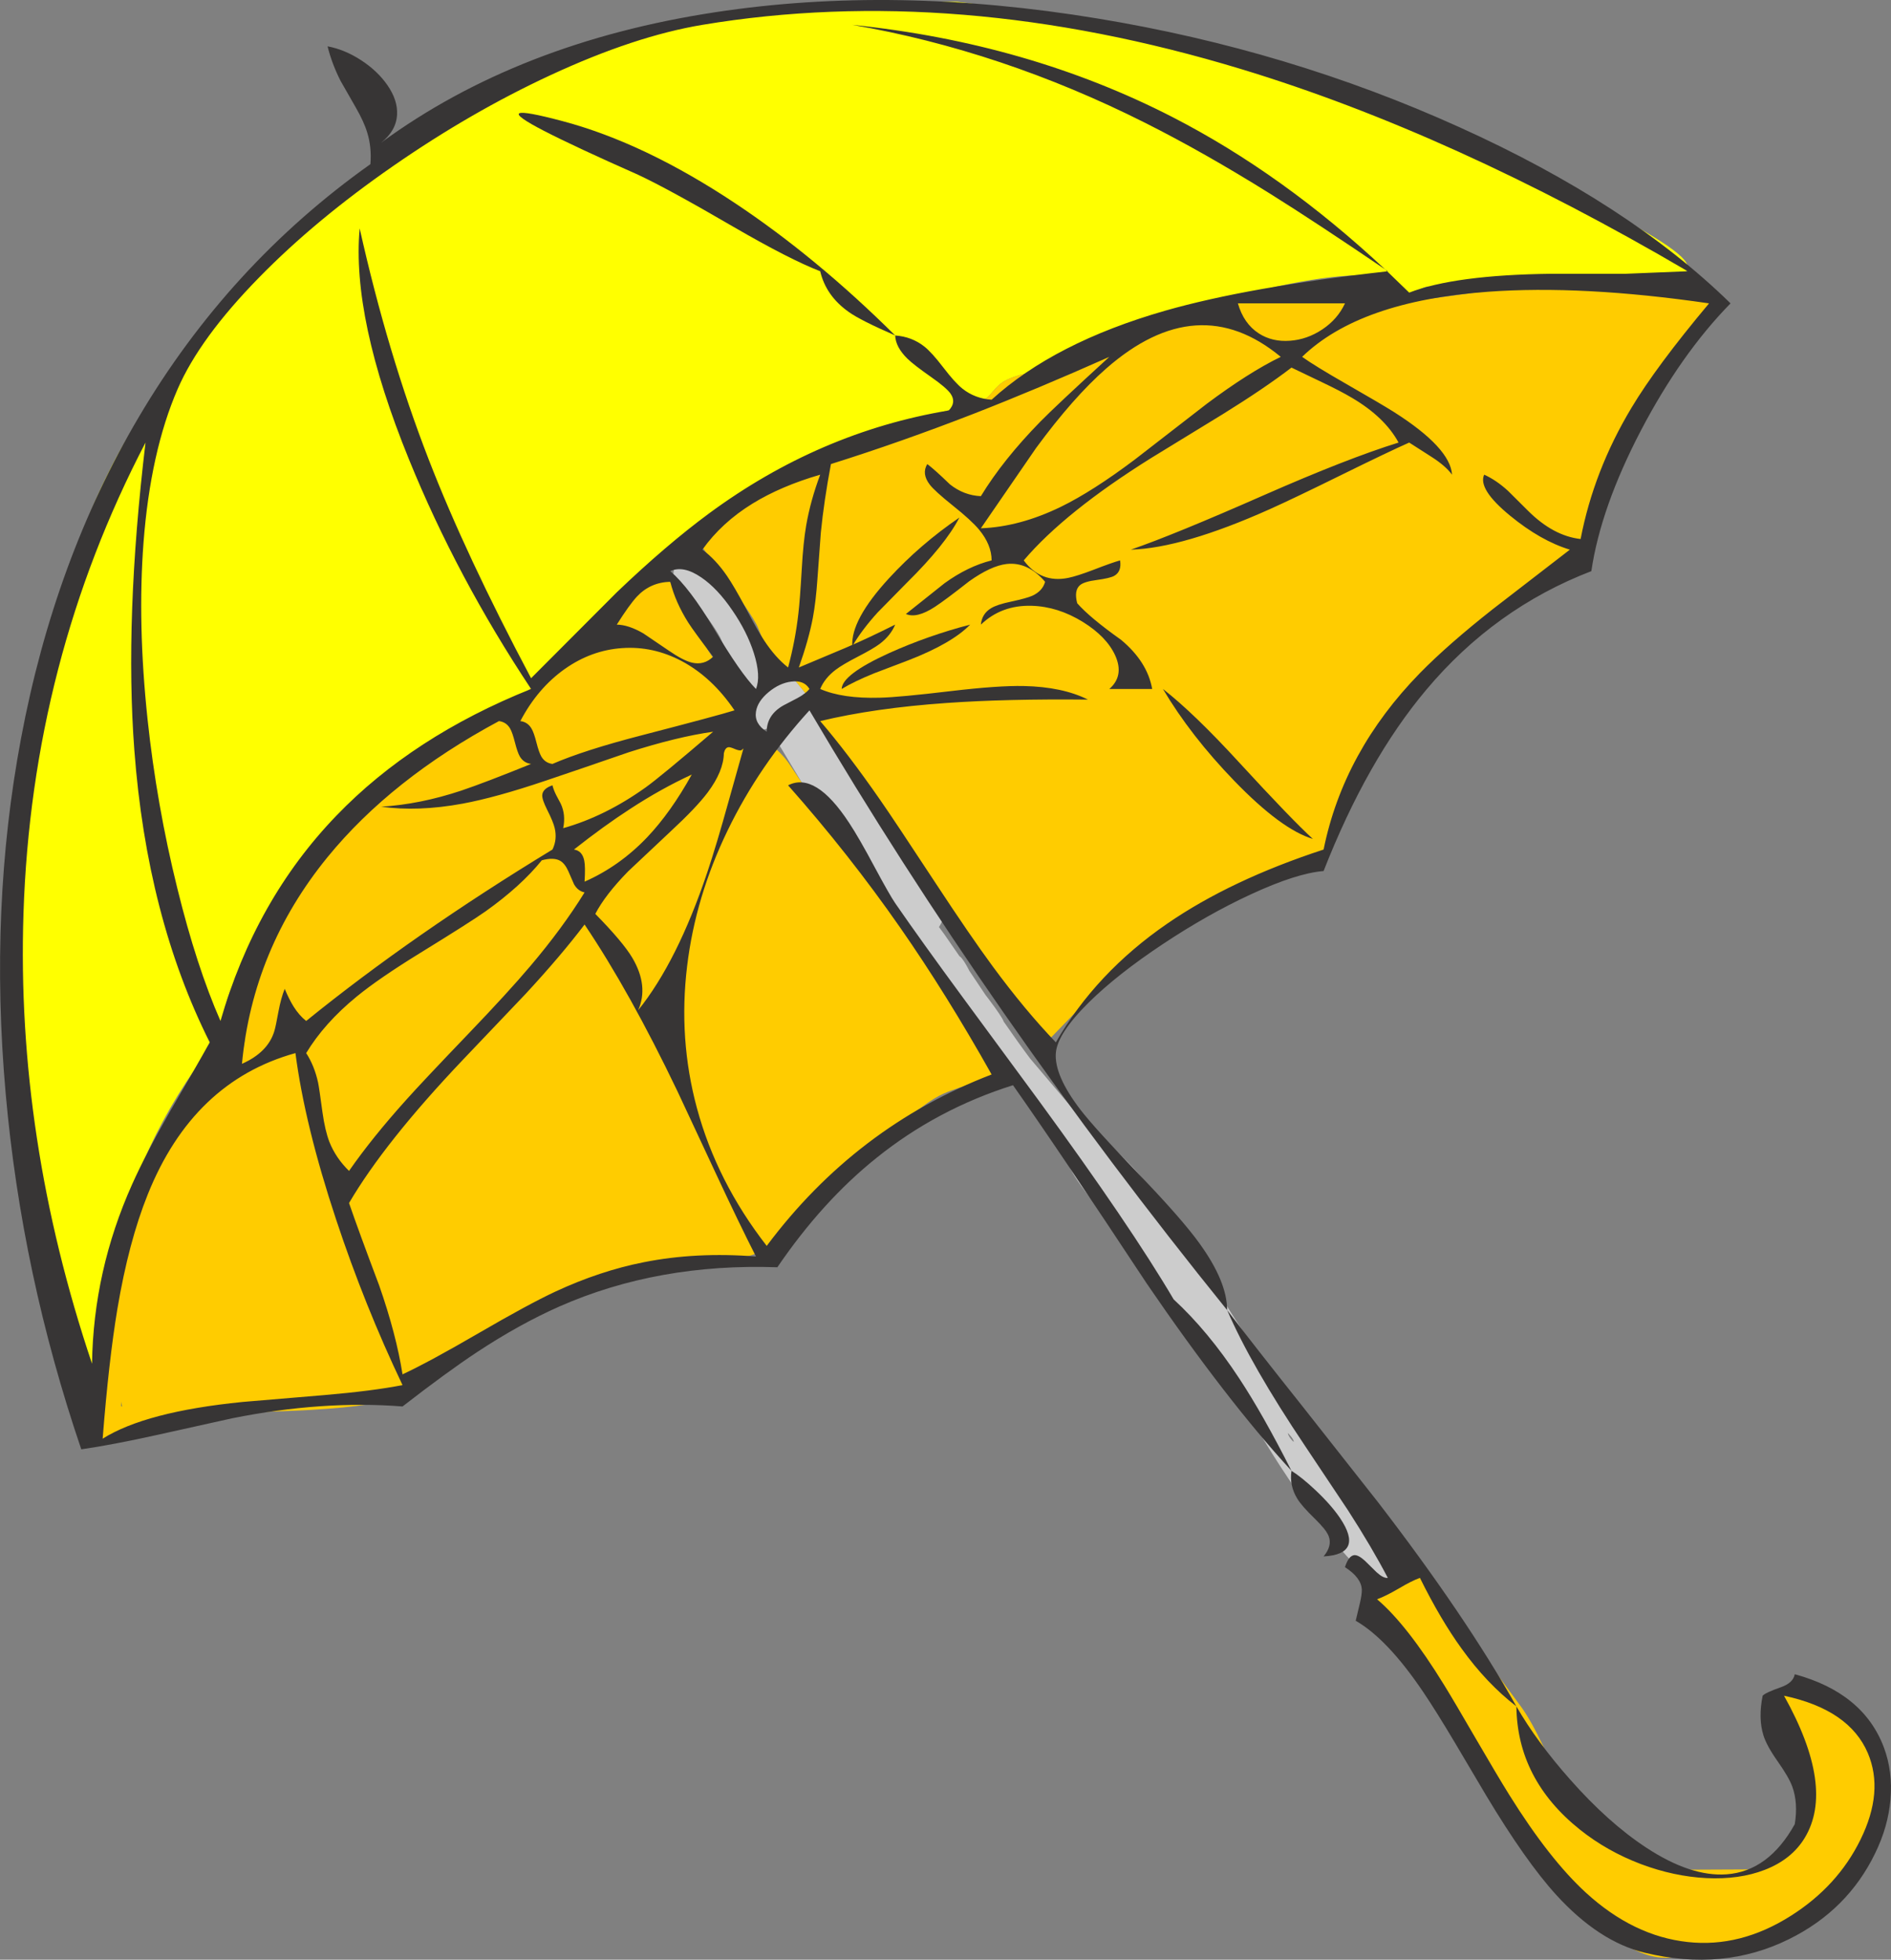 <?xml version="1.0" encoding="UTF-8" standalone="no"?>
<svg xmlns:xlink="http://www.w3.org/1999/xlink" height="930.55px" width="898.0px" xmlns="http://www.w3.org/2000/svg">
  <rect width="100%" height="100%" fill="#808080" stroke="none"/>
  <g transform="matrix(1, 0, 0, 1, 449.0, 465.25)">
    <path d="M-0.8 -31.95 Q-0.8 -28.55 -3.1 -25.05 L-0.55 -21.6 6.6 -11.25 7.4 -10.6 Q8.8 -9.0 10.55 -5.75 L11.3 -4.3 17.7 5.25 19.0 7.2 20.65 9.35 Q27.1 17.95 27.6 19.8 34.65 30.0 40.2 37.4 L59.7 60.4 Q70.85 73.0 75.4 76.6 86.9 85.6 96.25 97.7 99.8 102.3 109.4 116.8 118.5 130.6 135.55 158.0 150.95 182.25 163.0 197.8 L178.0 217.6 Q184.7 226.0 196.4 237.2 203.2 243.7 212.4 277.1 212.4 280.6 211.65 282.2 210.25 285.2 206.0 285.2 197.9 285.2 175.75 255.15 157.65 230.6 144.6 207.2 140.0 198.95 131.1 187.85 L114.35 167.85 Q92.5 142.2 87.0 129.2 84.15 122.45 73.65 109.65 62.55 96.25 59.6 90.2 49.25 68.95 34.8 51.2 26.8 41.35 10.2 17.2 L8.05 14.05 4.85 9.35 Q-9.15 -11.3 -14.25 -20.3 -16.3 -21.1 -19.3 -23.9 L-31.4 -41.0 -45.95 -62.2 Q-54.9 -75.35 -60.4 -82.4 L-67.5 -92.45 -67.7 -92.75 -80.2 -113.55 -83.85 -119.8 Q-85.3 -118.8 -86.8 -118.8 L-88.4 -118.9 -93.25 -127.0 -93.2 -127.5 Q-93.2 -131.2 -91.25 -134.8 -94.95 -137.65 -99.1 -145.55 -102.5 -152.1 -107.0 -162.6 -111.05 -170.05 -120.7 -181.5 -129.2 -191.5 -129.2 -192.0 -129.2 -201.0 -121.7 -197.15 -115.15 -193.75 -105.2 -182.1 -95.65 -170.9 -88.7 -158.85 -84.8 -152.1 -82.9 -147.15 -81.35 -146.95 -79.45 -145.95 L-78.4 -146.45 -76.35 -147.3 Q-73.6 -145.0 -67.55 -137.4 L-66.3 -135.8 -66.45 -135.8 -67.5 -135.65 -61.0 -128.0 Q-60.8 -118.85 -38.05 -86.55 L-21.0 -63.1 Q-12.2 -51.15 -10.6 -48.4 L-0.8 -31.95 M163.85 217.8 Q164.85 219.15 165.4 219.4 165.35 218.5 164.15 216.95 L162.6 215.2 162.6 215.4 Q162.8 216.35 163.85 217.8" fill="#cccccc" fill-rule="evenodd" stroke="none"/>
    <path d="M-401.9 217.8 Q-406.05 217.15 -407.6 214.65 -408.65 213.0 -408.4 211.1 -408.4 207.2 -406.35 199.75 -405.05 195.05 -403.45 192.5 L-403.6 193.6 Q-404.55 201.95 -404.4 211.6 L-404.0 215.25 Q-403.35 216.9 -401.9 217.8 M-391.4 202.6 L-391.55 200.3 -391.0 202.55 -391.4 202.6" fill="#666666" fill-rule="evenodd" stroke="none"/>
    <path d="M-403.6 185.7 L-405.6 186.0 Q-413.3 186.0 -414.85 177.6 -415.25 175.2 -415.3 170.8 -415.35 166.65 -415.6 165.6 -416.05 163.8 -419.7 155.5 -422.8 148.65 -422.8 144.6 L-422.65 141.9 Q-428.55 135.0 -433.5 113.8 -435.75 104.0 -442.0 64.2 L-442.0 15.6 Q-443.2 11.05 -443.5 2.45 L-443.6 -11.1 Q-443.6 -20.8 -442.6 -32.95 L-440.6 -54.6 -439.2 -65.35 Q-438.2 -72.15 -438.0 -76.2 -437.95 -77.6 -437.3 -79.3 -438.4 -81.35 -438.8 -84.8 -439.3 -89.0 -438.8 -93.2 -438.8 -107.9 -427.85 -150.85 -421.35 -176.3 -415.6 -195.2 -409.0 -217.25 -398.7 -238.35 -389.6 -257.05 -379.8 -270.8 -372.1 -281.5 -366.6 -285.65 L-366.8 -287.2 Q-366.8 -299.5 -322.35 -338.85 -310.0 -349.75 -288.45 -367.7 -269.6 -383.4 -266.0 -386.8 -238.7 -412.65 -187.25 -432.7 -138.7 -451.6 -77.6 -462.0 L-54.6 -462.2 -52.0 -462.8 -28.2 -463.0 -22.4 -464.4 5.6 -464.4 Q48.3 -459.15 83.9 -452.55 134.0 -443.2 134.0 -436.8 L133.85 -435.35 Q155.3 -433.3 170.4 -427.0 173.85 -425.6 182.85 -421.2 190.4 -417.55 195.8 -415.6 L222.9 -405.55 251.0 -394.8 268.8 -386.95 Q287.4 -378.5 303.45 -370.5 352.4 -346.1 352.4 -338.6 352.4 -336.75 351.0 -334.95 349.3 -332.8 346.4 -332.4 L303.2 -332.4 300.6 -333.0 269.0 -333.0 Q262.8 -329.9 257.1 -330.5 250.2 -331.25 247.2 -330.4 L242.6 -328.8 Q238.9 -327.6 236.0 -327.6 235.0 -327.6 232.6 -328.4 L229.2 -329.2 Q228.1 -329.2 225.9 -328.15 224.45 -325.2 220.8 -325.2 217.4 -325.2 216.4 -326.65 215.85 -327.55 215.3 -329.9 213.35 -334.6 198.8 -334.6 169.5 -334.6 115.85 -318.05 97.15 -312.3 78.8 -305.55 64.05 -300.1 58.4 -297.4 55.1 -295.8 44.4 -289.4 L38.6 -288.0 Q31.3 -286.35 27.35 -283.9 25.0 -282.4 22.5 -279.35 20.05 -276.4 17.95 -275.1 14.4 -272.95 7.6 -271.8 -0.65 -270.4 -19.45 -263.7 -34.1 -258.45 -48.05 -252.5 L-52.0 -251.0 Q-74.55 -242.3 -100.8 -224.7 -123.45 -209.5 -139.4 -194.4 -143.5 -190.5 -157.25 -179.75 -170.0 -169.8 -175.2 -164.4 -183.25 -155.45 -189.2 -149.2 L-194.95 -143.3 Q-194.8 -142.4 -194.8 -141.3 L-194.8 -140.9 -199.35 -136.0 -203.25 -131.6 Q-208.75 -128.05 -220.95 -122.05 -237.6 -113.8 -242.95 -110.85 -255.15 -104.05 -261.4 -98.2 L-266.85 -93.05 Q-272.6 -88.6 -277.35 -83.25 L-285.65 -75.6 Q-300.2 -61.65 -307.4 -52.0 -313.4 -43.9 -321.5 -29.3 L-334.0 -5.8 -339.9 5.95 Q-342.65 12.55 -342.0 17.6 -340.95 26.3 -341.35 29.45 -342.5 38.8 -350.8 38.8 L-353.55 38.35 -356.6 42.65 Q-373.3 66.85 -383.6 92.8 L-393.7 123.35 Q-403.6 154.7 -403.6 161.8 -403.6 162.7 -402.8 165.95 -402.15 168.55 -402.0 170.1 -403.5 178.6 -403.6 185.7" fill="#ffff00" fill-rule="evenodd" stroke="none"/>
    <path d="M44.4 -289.4 Q53.05 -291.75 58.7 -294.65 69.2 -300.0 76.2 -302.4 87.0 -306.15 114.55 -316.05 140.1 -324.4 158.4 -326.0 L180.8 -326.0 197.65 -323.05 Q207.7 -321.4 211.0 -321.4 216.25 -321.4 240.35 -324.8 263.6 -328.15 274.6 -327.8 L344.0 -327.6 Q356.6 -327.25 360.65 -324.2 362.8 -322.55 362.8 -318.8 362.8 -316.85 326.0 -269.45 326.8 -267.9 326.8 -265.5 326.8 -253.65 311.3 -224.0 295.85 -194.45 287.0 -189.0 256.0 -170.05 235.1 -152.1 211.95 -132.2 202.8 -114.8 L192.2 -95.65 Q185.9 -83.85 184.4 -76.4 184.2 -69.9 183.05 -66.5 181.0 -60.45 172.4 -57.4 166.05 -55.2 154.35 -49.65 142.85 -44.15 139.4 -43.0 121.2 -36.9 107.55 -26.5 103.55 -23.45 95.9 -16.85 87.95 -9.9 83.2 -6.2 79.4 -3.2 63.2 13.9 L47.6 30.0 Q40.4 30.0 19.05 -1.1 9.6 -14.95 -0.8 -31.95 L-10.6 -48.4 Q-12.2 -51.15 -21.0 -63.1 L-38.05 -86.55 Q-60.8 -118.85 -61.0 -128.0 L-61.0 -128.2 Q-61.0 -129.05 -66.3 -135.8 L-67.55 -137.4 Q-73.6 -145.0 -76.35 -147.3 L-77.0 -147.8 Q-82.0 -151.5 -84.9 -157.45 -86.55 -160.8 -89.2 -167.6 -92.25 -173.95 -104.85 -190.8 -116.4 -206.2 -116.4 -207.2 -116.4 -209.7 -115.4 -211.4 -113.85 -214.0 -110.4 -214.0 L-109.6 -213.85 Q-103.0 -227.45 -59.2 -247.55 L-48.05 -252.5 Q-34.1 -258.45 -19.45 -263.7 -0.65 -270.4 7.6 -271.8 14.4 -272.95 17.95 -275.1 20.05 -276.4 22.5 -279.35 25.0 -282.4 27.35 -283.9 31.3 -286.35 38.6 -288.0 L44.4 -289.4 M-19.3 -23.9 L0.2 3.95 Q23.6 38.0 23.6 41.5 23.6 44.35 22.55 45.55 21.65 46.65 18.8 47.45 5.05 51.4 -0.8 54.0 -5.25 55.95 -11.15 60.35 -18.4 65.75 -21.6 67.6 -31.5 73.4 -39.6 82.1 -44.85 87.75 -51.2 97.0 -55.35 103.1 -65.3 112.25 -74.6 120.85 -82.6 126.4 -91.2 132.4 -116.45 135.65 L-135.95 137.8 -151.0 139.8 Q-176.1 144.95 -202.85 161.2 -210.15 165.65 -224.1 175.05 -237.2 183.9 -243.8 187.8 L-255.05 194.8 Q-260.55 198.1 -266.3 199.8 -279.9 203.8 -319.6 205.0 -331.95 205.35 -364.8 212.15 L-397.6 218.8 Q-400.3 218.8 -401.9 217.8 -403.35 216.9 -404.0 215.25 L-404.4 211.6 Q-404.55 201.95 -403.6 193.6 L-403.45 192.5 -403.2 190.8 Q-403.6 189.2 -403.6 186.6 L-403.6 185.7 Q-403.5 178.6 -402.0 170.1 -400.05 158.7 -395.6 144.85 -385.65 117.1 -381.8 103.8 -379.3 95.05 -371.75 83.2 -362.5 69.5 -358.0 62.4 -351.5 52.15 -345.5 45.65 L-337.6 38.25 Q-334.5 35.45 -333.55 32.6 -332.4 29.15 -332.4 21.0 -332.4 8.15 -317.65 -21.05 -305.15 -45.9 -295.6 -58.2 -287.0 -71.05 -281.95 -77.75 L-277.35 -83.25 Q-272.6 -88.6 -266.85 -93.05 -263.7 -95.55 -260.2 -97.8 -251.35 -104.05 -246.45 -107.0 -238.1 -112.05 -227.8 -114.8 -226.45 -115.15 -221.6 -118.15 -215.65 -121.9 -213.0 -123.2 -210.65 -124.4 -208.75 -124.9 L-203.25 -131.6 -199.35 -136.0 -194.8 -140.9 Q-184.2 -152.2 -172.4 -163.0 -155.65 -178.35 -145.45 -184.15 -143.1 -185.5 -141.2 -186.25 -141.05 -197.8 -133.5 -191.4 -127.8 -186.5 -123.4 -178.4 L-118.05 -167.55 -113.0 -156.8 -98.55 -135.05 -93.25 -127.0 -88.4 -118.9 Q-86.5 -115.4 -86.1 -113.75 L-83.85 -112.3 Q-78.15 -108.1 -74.4 -102.8 L-67.7 -92.75 -67.5 -92.45 -60.4 -82.4 Q-54.9 -75.35 -45.95 -62.2 L-31.4 -41.0 -19.3 -23.9 M394.65 339.6 Q396.6 336.4 404.8 336.4 425.4 336.4 435.65 356.05 439.0 362.45 440.75 370.25 442.0 375.55 442.0 378.2 442.0 388.05 438.6 399.9 434.05 415.9 424.65 428.6 398.2 464.4 342.0 464.4 326.8 464.4 307.75 446.4 301.15 440.2 295.15 432.8 290.5 427.0 288.8 424.0 L276.85 402.6 Q268.9 389.8 259.6 381.6 250.65 373.7 243.5 359.95 239.65 352.55 234.0 337.8 225.7 316.1 213.25 305.3 210.6 303.0 205.75 299.8 202.8 297.85 202.8 296.8 202.8 295.25 205.65 292.15 208.55 289.0 212.5 286.45 222.8 279.75 228.0 284.4 237.45 298.7 242.6 304.8 248.55 311.85 257.35 323.55 L273.2 345.0 Q277.9 351.4 284.05 364.3 290.95 378.75 294.9 384.95 310.65 409.75 344.2 422.6 L388.4 422.4 398.2 413.45 Q403.9 408.1 405.0 405.0 410.0 390.8 410.0 388.5 410.0 387.8 408.45 385.85 L405.05 381.4 Q399.95 374.15 399.6 366.6 399.35 360.1 396.6 354.8 394.0 349.7 394.0 345.3 394.0 340.65 394.65 339.6 M-391.4 202.6 L-391.0 202.55 -391.55 200.3 -391.4 202.6" fill="#ffcc00" fill-rule="evenodd" stroke="none"/>
    <path d="M175.6 242.25 Q183.05 249.25 187.3 255.5 198.95 272.75 179.55 273.8 183.75 268.75 181.95 264.15 180.8 261.2 175.4 255.9 169.2 249.9 167.1 246.45 163.25 240.25 164.3 233.15 169.15 236.2 175.6 242.25" fill="#373535" fill-rule="evenodd" stroke="none"/>
    <path d="M403.3 329.75 Q435.85 338.6 445.6 364.45 449.9 375.95 448.75 389.2 447.65 402.1 441.5 414.7 428.4 441.8 400.55 455.55 369.3 471.0 332.1 462.0 310.3 456.75 290.05 434.55 275.6 418.7 256.8 387.4 L241.7 361.9 Q232.95 347.2 226.8 338.1 209.85 313.0 194.8 304.35 L196.8 295.95 Q197.75 291.9 197.7 289.6 197.5 283.95 189.7 278.9 191.4 273.55 194.05 273.2 196.05 273.0 199.2 275.9 L204.75 281.35 Q207.95 284.25 210.05 284.0 202.5 269.55 191.2 252.0 L170.85 221.5 Q145.0 183.0 133.75 156.85 146.3 173.35 169.5 202.5 L205.35 248.0 Q246.9 301.95 271.1 345.0 280.9 362.0 296.6 379.7 314.7 400.2 332.65 412.0 353.9 426.0 370.95 424.75 390.85 423.3 403.3 400.95 404.95 390.85 402.1 383.05 400.5 378.65 395.1 371.0 389.95 363.7 388.4 358.7 385.9 350.65 388.05 339.95 389.45 338.45 396.75 335.9 402.55 333.85 403.3 329.75 M398.2 339.95 Q422.55 383.55 408.0 407.5 401.8 417.7 389.0 422.65 377.0 427.3 361.3 426.55 345.85 425.75 330.25 419.9 314.15 413.8 301.3 403.55 271.5 379.75 271.1 345.0 257.0 334.15 245.1 317.6 235.1 303.8 225.3 284.0 221.55 285.3 215.15 289.1 208.75 292.8 204.95 294.15 219.25 306.3 236.85 334.95 241.45 342.4 252.05 360.7 262.05 377.9 267.8 387.15 286.9 417.75 304.2 433.55 326.7 454.1 352.45 456.9 377.5 459.65 401.45 444.45 423.65 430.4 434.5 408.3 445.75 385.45 438.0 367.2 429.2 346.55 398.2 339.95" fill="#373535" fill-rule="evenodd" stroke="none"/>
    <path d="M178.9 -308.8 Q186.25 -313.7 189.7 -321.2 L138.85 -321.2 Q141.6 -311.6 148.75 -306.95 155.15 -302.8 163.65 -303.45 171.75 -304.05 178.9 -308.8 M220.2 -326.3 Q241.85 -334.7 287.7 -335.25 L323.05 -335.25 352.45 -336.45 Q240.75 -402.0 140.4 -432.45 4.9 -473.5 -115.45 -453.45 -147.6 -448.1 -187.5 -429.6 -225.35 -412.05 -262.25 -386.45 -299.2 -360.85 -325.9 -333.55 -354.1 -304.8 -364.65 -280.5 -377.55 -250.75 -380.85 -207.6 -383.75 -169.25 -378.95 -123.9 -374.6 -83.05 -364.8 -43.45 -355.65 -6.3 -344.3 19.55 -327.7 -38.05 -289.25 -77.95 -253.05 -115.55 -196.8 -138.1 -232.05 -191.2 -254.8 -247.15 -282.1 -314.2 -278.2 -356.8 -264.9 -297.25 -245.35 -246.9 -227.75 -201.5 -196.8 -143.2 L-156.15 -183.95 Q-132.7 -206.4 -112.3 -221.45 -59.85 -260.1 1.55 -270.35 5.3 -274.25 2.35 -278.4 0.4 -281.15 -6.8 -286.2 -15.15 -292.05 -18.1 -294.95 -23.7 -300.45 -23.9 -305.95 -16.0 -305.4 -10.05 -300.7 -6.5 -297.9 -1.0 -290.7 4.5 -283.5 8.05 -280.7 13.95 -276.0 21.9 -275.45 51.7 -302.6 104.25 -317.7 143.95 -329.05 209.75 -336.4 L208.75 -337.35 Q175.55 -359.9 154.1 -373.3 122.7 -392.9 94.85 -406.9 26.65 -441.2 -44.25 -453.45 39.25 -444.85 107.8 -409.65 160.25 -382.7 208.75 -337.35 L210.05 -336.45 209.75 -336.4 220.2 -326.3 M97.8 -247.85 Q56.75 -222.2 37.15 -199.15 45.3 -188.2 58.3 -190.85 62.45 -191.7 70.2 -194.65 79.1 -198.1 82.9 -199.15 83.75 -193.85 80.1 -191.8 78.1 -190.7 71.85 -189.85 66.0 -189.1 64.0 -187.5 60.9 -185.0 62.55 -178.8 68.5 -172.0 83.35 -161.45 95.85 -151.05 98.15 -138.1 L77.8 -138.1 Q84.95 -144.35 80.6 -154.0 76.5 -162.95 65.2 -169.95 53.35 -177.25 40.9 -177.6 26.55 -178.0 16.8 -168.65 17.3 -173.85 21.65 -176.45 24.5 -178.2 31.25 -179.6 38.65 -181.2 41.2 -182.35 46.1 -184.6 47.3 -189.0 39.1 -198.55 29.05 -197.45 21.6 -196.6 11.2 -189.2 -0.05 -180.35 -5.1 -177.05 -13.7 -171.45 -18.8 -173.7 L-0.4 -188.35 Q10.7 -196.35 21.9 -199.15 21.9 -206.55 15.95 -213.75 12.3 -218.15 3.45 -225.2 -5.1 -232.05 -7.45 -235.1 -11.45 -240.3 -8.65 -244.9 -4.8 -241.95 2.05 -235.3 8.7 -230.0 16.8 -229.65 27.3 -246.9 45.0 -265.0 52.5 -272.65 77.8 -295.8 43.55 -280.55 13.3 -268.75 -21.45 -255.25 -54.4 -244.9 -57.7 -227.45 -59.2 -212.35 L-60.8 -190.6 Q-61.55 -179.6 -63.0 -171.85 -65.0 -161.4 -69.65 -148.3 L-47.3 -157.7 Q-37.5 -161.85 -23.9 -168.65 -26.05 -163.45 -31.25 -159.5 -34.4 -157.15 -41.7 -153.4 -48.95 -149.65 -52.1 -147.25 -57.35 -143.3 -59.5 -138.1 -48.9 -133.45 -31.15 -133.95 -22.05 -134.15 2.65 -137.1 25.05 -139.75 37.15 -139.5 55.6 -139.1 67.65 -133.05 29.0 -133.45 0.55 -131.45 -33.75 -129.05 -59.5 -122.85 -46.2 -107.3 -30.95 -85.3 -24.5 -76.05 -4.5 -45.6 11.8 -20.8 22.4 -6.4 37.8 14.5 52.4 29.7 71.4 -3.35 105.35 -26.7 135.5 -47.45 179.55 -61.85 189.0 -108.5 225.35 -145.7 238.7 -159.3 259.9 -176.0 L296.5 -204.25 Q282.65 -208.45 268.15 -220.35 252.7 -233.0 255.8 -239.85 261.45 -237.35 267.15 -232.15 L276.75 -222.6 Q288.7 -210.75 301.6 -209.3 307.85 -241.8 325.75 -271.6 337.5 -291.25 362.6 -321.2 302.2 -330.0 257.4 -326.7 196.65 -322.25 169.35 -295.8 175.7 -291.3 189.95 -283.15 206.95 -273.4 213.05 -269.55 239.7 -252.6 240.55 -239.85 237.55 -243.95 231.05 -248.15 L220.2 -255.1 Q210.5 -250.8 188.25 -239.85 165.75 -228.75 153.95 -223.45 112.7 -205.0 88.0 -204.25 108.0 -211.1 151.15 -230.1 190.95 -247.6 215.15 -255.1 208.65 -267.1 193.1 -276.3 187.75 -279.5 178.9 -283.7 L164.3 -290.7 Q151.45 -280.85 131.7 -268.6 L97.8 -247.85 M124.0 -273.45 Q144.05 -288.45 159.2 -295.8 119.85 -328.4 76.3 -290.25 60.75 -276.65 43.0 -252.5 L16.8 -214.4 Q35.15 -215.05 54.8 -224.6 69.85 -231.95 89.85 -247.0 L124.0 -273.45 M330.3 -260.95 Q311.15 -224.3 306.7 -194.05 260.8 -176.4 228.3 -137.7 200.15 -104.25 179.55 -51.65 166.65 -50.6 144.95 -40.55 124.5 -31.1 103.35 -17.05 81.7 -2.7 68.05 10.75 53.1 25.5 52.4 34.8 51.6 45.4 64.05 61.65 70.85 70.5 92.1 92.6 112.25 113.55 120.6 125.15 133.7 143.25 133.75 156.85 20.85 17.15 -64.6 -127.95 -88.5 -101.8 -103.4 -71.05 -118.75 -39.4 -122.7 -6.5 -126.9 28.1 -118.05 60.9 -108.6 95.85 -84.9 126.35 -42.6 69.75 21.9 44.95 0.45 6.75 -21.5 -24.75 -45.75 -59.6 -74.75 -92.35 -61.8 -99.0 -45.75 -74.5 -41.15 -67.55 -33.65 -53.5 -26.5 -40.2 -23.9 -36.4 -11.45 -18.35 8.9 9.3 L44.25 57.3 Q87.65 116.6 108.35 151.75 124.7 166.8 139.5 189.3 150.75 206.35 164.3 233.15 133.45 199.65 95.55 144.2 53.8 80.9 32.05 50.05 -3.95 61.4 -32.7 84.5 -58.5 105.15 -79.85 136.5 -136.55 134.5 -183.3 155.1 -202.4 163.55 -222.55 176.85 -236.7 186.2 -257.85 202.6 -295.7 199.6 -338.7 208.2 L-374.1 216.05 Q-395.5 220.8 -410.4 222.95 -438.7 139.85 -446.3 54.05 -454.15 -34.25 -439.0 -114.7 -423.1 -199.5 -383.1 -267.2 -340.35 -339.6 -273.1 -387.3 -272.45 -395.3 -274.6 -402.25 -276.1 -407.35 -280.1 -414.3 L-287.25 -426.8 Q-291.35 -434.85 -293.45 -443.25 -285.35 -441.75 -277.5 -436.65 -269.7 -431.55 -265.05 -424.85 -260.05 -417.65 -260.45 -410.8 -260.85 -403.15 -268.0 -397.5 -202.95 -445.2 -109.3 -459.45 -24.35 -472.4 72.3 -456.45 162.95 -441.55 243.95 -404.9 324.35 -368.6 372.8 -321.2 349.25 -297.15 330.3 -260.95 M-59.5 -239.85 Q-78.1 -234.45 -91.6 -226.15 -106.3 -217.1 -115.45 -204.25 -109.2 -199.7 -103.75 -191.75 -100.35 -186.8 -94.85 -176.5 -89.2 -165.75 -86.1 -161.1 -80.75 -153.0 -74.75 -148.3 -71.3 -161.15 -69.85 -174.05 -69.15 -179.85 -68.25 -195.2 -67.55 -207.7 -66.15 -215.8 -64.1 -227.6 -59.5 -239.85 M-303.6 19.55 Q-252.7 -21.7 -186.65 -61.85 -184.3 -66.65 -185.6 -72.1 -186.3 -75.1 -189.2 -80.8 -191.6 -85.6 -191.5 -87.65 -191.35 -90.75 -186.65 -92.35 -186.15 -90.25 -184.9 -87.75 L-182.7 -83.6 Q-180.25 -78.35 -181.55 -72.0 -161.65 -77.6 -142.4 -91.35 -135.15 -96.55 -110.35 -117.8 -127.4 -115.4 -150.4 -108.05 -176.9 -98.9 -190.05 -94.5 -213.4 -86.6 -229.3 -83.65 -250.45 -79.75 -268.0 -82.2 -249.6 -83.3 -229.9 -89.85 -218.5 -93.7 -196.8 -102.5 -200.3 -102.95 -202.15 -106.05 -203.25 -107.95 -204.45 -112.65 -205.65 -117.4 -206.75 -119.3 -208.55 -122.4 -212.05 -122.85 -263.15 -95.4 -293.5 -58.2 -328.95 -14.7 -334.1 39.9 -321.8 34.45 -318.75 24.45 -318.1 22.45 -316.75 15.0 -315.55 8.6 -313.8 4.3 -311.65 9.4 -309.55 12.75 -306.9 16.95 -303.6 19.55 M-283.25 90.75 Q-272.3 75.0 -256.05 56.95 -248.65 48.65 -226.45 25.5 -207.75 6.0 -197.3 -6.35 -181.85 -24.55 -171.4 -41.5 -174.55 -42.15 -176.4 -45.35 L-179.1 -51.55 Q-180.75 -55.25 -183.05 -56.55 -186.15 -58.25 -191.7 -56.75 -201.65 -44.45 -218.35 -32.55 -225.8 -27.3 -249.45 -12.75 -269.1 -0.65 -279.6 7.95 -295.0 20.55 -303.6 34.8 -299.7 40.8 -297.95 48.8 -297.45 51.1 -295.85 63.0 -294.65 71.6 -292.55 77.05 -289.5 84.65 -283.25 90.75 M-349.4 29.7 Q-379.25 -29.8 -385.2 -109.0 -389.9 -171.2 -379.9 -255.1 -433.95 -151.4 -437.85 -31.55 -441.35 75.1 -405.3 182.3 -404.65 138.15 -386.25 97.1 -379.7 82.5 -368.45 62.8 -355.6 40.9 -349.4 29.7 M-393.25 156.25 Q-397.35 180.85 -400.25 217.9 -379.85 205.05 -333.75 200.45 L-295.05 197.2 Q-272.15 195.25 -257.85 192.45 -275.9 154.55 -289.35 113.95 -304.25 69.1 -308.7 34.8 -357.35 48.3 -378.85 101.95 -387.9 124.45 -393.25 156.25 M-268.95 145.1 Q-260.85 168.25 -257.85 187.35 -245.2 181.45 -221.55 167.7 -198.1 154.05 -185.25 148.05 -164.05 138.2 -143.25 134.1 -118.35 129.15 -90.0 131.4 -97.8 116.1 -108.9 92.3 L-127.3 52.9 Q-149.95 5.6 -171.4 -26.25 -182.65 -11.4 -199.45 6.75 L-229.2 38.0 Q-266.25 77.0 -283.25 106.0 -278.7 119.25 -268.95 145.1 M-70.35 -133.75 Q-66.5 -135.8 -64.6 -138.1 -67.15 -142.4 -73.25 -141.6 -78.8 -140.9 -83.95 -136.65 -89.25 -132.25 -90.0 -127.35 -90.9 -121.65 -84.9 -117.8 -84.9 -125.75 -77.05 -130.25 L-70.35 -133.75 M-96.95 -109.0 Q-97.85 -108.7 -99.95 -109.55 -102.2 -110.55 -103.05 -110.45 -104.65 -110.25 -105.25 -107.6 -105.4 -99.05 -112.9 -89.0 -118.3 -81.8 -130.5 -70.5 L-150.7 -51.5 Q-161.6 -40.35 -166.3 -31.3 -153.1 -17.85 -148.7 -10.4 -140.85 2.95 -145.95 14.45 -127.35 -8.65 -113.15 -50.95 -108.65 -64.35 -103.05 -84.6 L-95.95 -109.85 -96.95 -109.0 M-91.0 -155.1 Q-94.25 -165.3 -101.2 -175.4 -108.3 -185.85 -115.95 -191.05 -124.45 -196.9 -130.7 -194.05 -121.5 -186.15 -109.85 -166.6 -97.35 -145.55 -90.0 -138.1 -87.55 -144.2 -91.0 -155.1 M-120.4 -150.6 Q-114.65 -149.25 -110.35 -153.4 -119.6 -165.6 -122.15 -169.6 -128.25 -179.25 -130.7 -189.0 -140.2 -188.75 -146.55 -181.95 -150.2 -178.0 -156.1 -168.65 -150.6 -168.6 -143.5 -164.5 L-131.55 -156.4 Q-124.6 -151.6 -120.4 -150.6 M-153.6 -157.5 Q-168.1 -156.5 -180.65 -147.7 -193.65 -138.55 -201.9 -122.85 -198.4 -122.4 -196.6 -119.3 -195.45 -117.4 -194.25 -112.65 -193.05 -107.95 -191.95 -106.05 -190.15 -102.95 -186.65 -102.5 -171.55 -109.05 -144.25 -116.1 -108.0 -125.5 -100.2 -127.95 -110.8 -143.6 -125.2 -151.3 -138.85 -158.55 -153.6 -157.5 M-176.45 -61.85 Q-172.5 -61.3 -171.55 -56.6 -170.95 -53.75 -171.4 -46.6 -154.8 -53.9 -141.65 -67.7 -130.45 -79.5 -120.5 -97.45 -135.15 -90.7 -149.9 -81.05 -162.25 -73.05 -176.45 -61.85" fill="#373535" fill-rule="evenodd" stroke="none"/>
    <path d="M-181.55 -407.65 Q-142.85 -397.3 -99.9 -368.75 -61.35 -343.1 -23.9 -305.95 -40.4 -313.15 -45.85 -317.05 -56.75 -324.7 -59.5 -336.45 -74.0 -342.05 -100.8 -357.6 -131.7 -375.6 -145.95 -382.25 -176.0 -395.55 -190.65 -403.1 -218.6 -417.55 -181.55 -407.65" fill="#373535" fill-rule="evenodd" stroke="none"/>
    <path d="M139.5 -103.15 Q164.55 -75.9 174.45 -66.9 159.5 -71.35 137.15 -94.45 116.45 -115.85 103.25 -138.1 118.05 -126.55 139.5 -103.15" fill="#373535" fill-rule="evenodd" stroke="none"/>
    <path d="M-49.3 -138.1 Q-49.15 -144.95 -26.85 -155.1 -8.3 -163.45 11.7 -168.65 3.1 -159.8 -17.3 -151.85 L-33.85 -145.55 Q-43.25 -141.75 -49.3 -138.1" fill="#373535" fill-rule="evenodd" stroke="none"/>
    <path d="M-44.25 -158.45 Q-45.05 -170.85 -26.85 -190.65 -12.05 -206.75 6.6 -219.5 -0.05 -206.6 -18.35 -188.55 L-32.25 -174.4 Q-39.7 -166.2 -44.25 -158.45" fill="#373535" fill-rule="evenodd" stroke="none"/>
  </g>
</svg>

